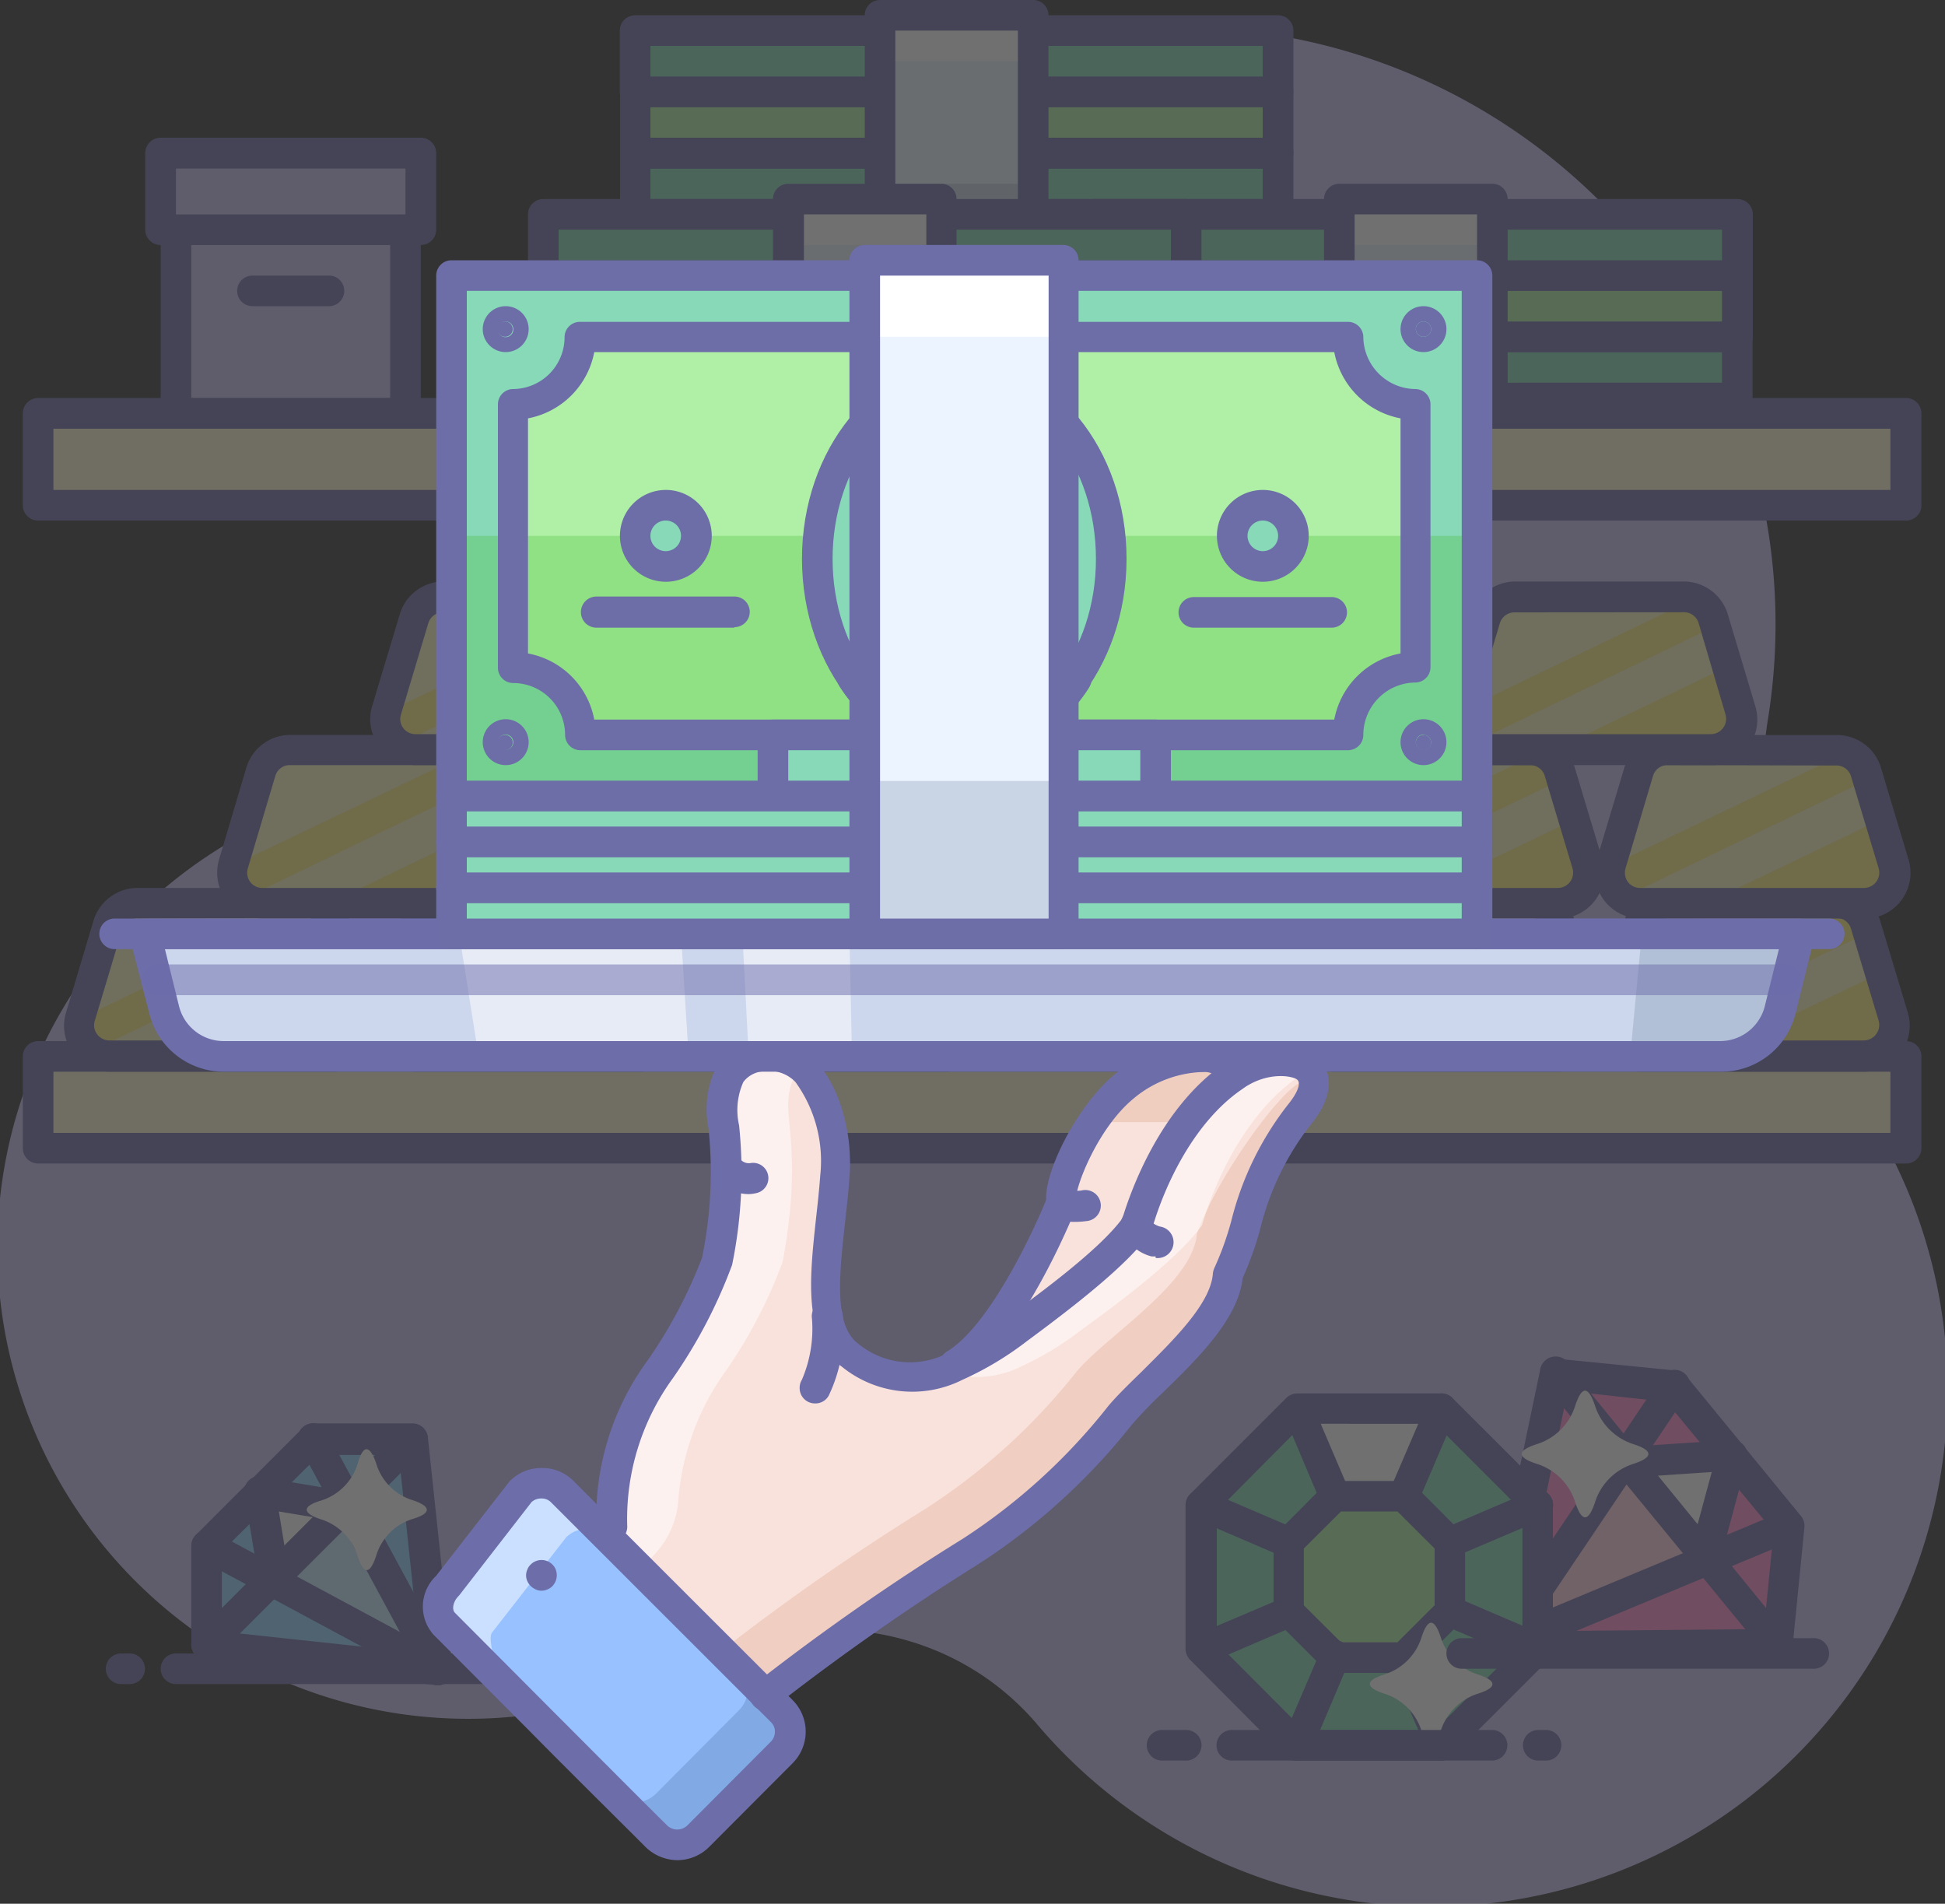 <svg xmlns="http://www.w3.org/2000/svg" viewBox="0 0 150 146.8"><rect x="0" y="0" width="150" height="146.8" fill="#333333" stroke="none"/><defs><style>.cls-1,.cls-26,.cls-9{opacity:0.3;}.cls-2{fill:#c7bff3;}.cls-3{fill:#6d6da8;}.cls-4{fill:#fff8cf;}.cls-5{fill:#87d9b8;}.cls-6{fill:#afefa6;}.cls-7{fill:#ecf4ff;}.cls-11,.cls-8{fill:#fff;}.cls-9{fill:#768ea6;}.cls-11,.cls-17,.cls-22,.cls-25,.cls-26,.cls-9{isolation:isolate;}.cls-10{fill:#fff07d;}.cls-11,.cls-21,.cls-25{opacity:0.5;}.cls-12{fill:#94d5ff;}.cls-13{fill:#c5e7ff;}.cls-14{fill:#ff88ca;}.cls-15{fill:#ffcfe1;}.cls-16{fill:#97c1ff;}.cls-17{fill:#2c4b75;}.cls-17,.cls-19,.cls-22{opacity:0.2;}.cls-18{fill:#f9e2dc;}.cls-20,.cls-22{fill:#cc7e54;}.cls-23,.cls-25{fill:#6d6daa;}.cls-24{fill:#ccd6ec;}.cls-26{fill:#48ba33;}</style></defs><title>icon_2</title><g id="Layer_2" data-name="Layer 2"><g id="Artwork"><g class="cls-1"><path class="cls-2" d="M136.34,55.49a46,46,0,1,0-90.9-14.71c0,.18,0,.36-.08.54A24.32,24.32,0,0,1,27.19,61.05a36.3,36.3,0,1,0,18.24,70.27,36.79,36.79,0,0,0,7.73-3c9-4.72,20.07-3.17,26.72,4.52A39.84,39.84,0,0,0,143,84.34,39.79,39.79,0,0,1,136.34,55.49Z"/><rect class="cls-2" x="13.55" y="17.71" width="17.71" height="14.17"/><path class="cls-3" d="M31.27,33.06H13.57a1.18,1.18,0,0,1-1.18-1.19V17.71a1.18,1.18,0,0,1,1.18-1.18h17.7a1.18,1.18,0,0,1,1.18,1.18V31.87A1.18,1.18,0,0,1,31.27,33.06ZM14.75,30.69H30.09V18.89H14.75Z"/><rect class="cls-2" x="12.37" y="11.81" width="20.07" height="5.9"/><path class="cls-3" d="M32.45,18.89H12.39a1.18,1.18,0,0,1-1.19-1.18v-5.9a1.19,1.19,0,0,1,1.19-1.19H32.45a1.19,1.19,0,0,1,1.19,1.19v5.9A1.18,1.18,0,0,1,32.45,18.89ZM13.57,16.53h17.7V13H13.57Z"/><rect class="cls-4" x="2.93" y="31.87" width="144.04" height="7.08"/><path class="cls-3" d="M147,40.14H2.94A1.18,1.18,0,0,1,1.76,39V31.87a1.18,1.18,0,0,1,1.18-1.18H147a1.18,1.18,0,0,1,1.18,1.18V39A1.18,1.18,0,0,1,147,40.14ZM4.12,37.78H145.79V33.06H4.12Z"/><rect class="cls-4" x="2.93" y="81.46" width="144.04" height="7.08"/><path class="cls-3" d="M147,89.72H2.94a1.18,1.18,0,0,1-1.18-1.18V81.46a1.18,1.18,0,0,1,1.18-1.18H147a1.18,1.18,0,0,1,1.18,1.18v7.08A1.18,1.18,0,0,1,147,89.72ZM4.12,87.36H145.79V82.64H4.12Z"/><path class="cls-3" d="M25.37,23.61h-5.9a1.18,1.18,0,0,1,0-2.36h5.9a1.18,1.18,0,0,1,0,2.36Z"/><rect class="cls-5" x="48.97" y="11.81" width="49.57" height="4.71"/><path class="cls-3" d="M98.57,17.71H49a1.18,1.18,0,0,1-1.18-1.18V11.81A1.18,1.18,0,0,1,49,10.62H98.57a1.18,1.18,0,0,1,1.18,1.19v4.72A1.18,1.18,0,0,1,98.57,17.71ZM50.16,15.35H97.38V13H50.16Z"/><rect class="cls-6" x="48.97" y="7.08" width="49.57" height="4.71"/><path class="cls-3" d="M98.57,13H49a1.18,1.18,0,0,1-1.18-1.18V7.08A1.18,1.18,0,0,1,49,5.9H98.57a1.18,1.18,0,0,1,1.18,1.18v4.73A1.18,1.18,0,0,1,98.57,13ZM50.16,10.62H97.38V8.26H50.16Z"/><rect class="cls-5" x="48.97" y="2.36" width="49.57" height="4.71"/><path class="cls-3" d="M98.57,8.26H49A1.18,1.18,0,0,1,47.8,7.08V2.36A1.18,1.18,0,0,1,49,1.18H98.57a1.18,1.18,0,0,1,1.18,1.18V7.08A1.18,1.18,0,0,1,98.57,8.26ZM50.16,5.9H97.38V3.54H50.16Z"/><rect class="cls-7" x="67.86" y="0.59" width="11.79" height="16.53"/><rect class="cls-8" x="67.86" y="1.18" width="11.79" height="3.54"/><rect class="cls-9" x="67.86" y="14.17" width="11.79" height="3.54"/><path class="cls-3" d="M79.68,18.89H67.87a1.18,1.18,0,0,1-1.18-1.18V1.18A1.18,1.18,0,0,1,67.87,0H79.68a1.18,1.18,0,0,1,1.18,1.18V17.71A1.18,1.18,0,0,1,79.68,18.89ZM69.05,16.53H78.5V2.36H69.05Z"/><rect class="cls-5" x="84.39" y="25.98" width="49.57" height="4.71"/><path class="cls-3" d="M134,31.87H84.4a1.18,1.18,0,0,1-1.18-1.18V26a1.18,1.18,0,0,1,1.18-1.18H134A1.18,1.18,0,0,1,135.16,26v4.72A1.18,1.18,0,0,1,134,31.87Zm-48.4-2.36H132.8V27.15H85.58Z"/><rect class="cls-6" x="84.39" y="21.25" width="49.57" height="4.71"/><path class="cls-3" d="M134,27.15H84.4A1.18,1.18,0,0,1,83.22,26V21.25a1.18,1.18,0,0,1,1.18-1.18H134a1.18,1.18,0,0,1,1.18,1.18V26A1.18,1.18,0,0,1,134,27.15Zm-48.4-2.36H132.8V22.43H85.58Z"/><rect class="cls-5" x="84.39" y="16.53" width="49.57" height="4.71"/><path class="cls-3" d="M134,22.43H84.4a1.18,1.18,0,0,1-1.18-1.18V16.53a1.18,1.18,0,0,1,1.18-1.18H134a1.18,1.18,0,0,1,1.18,1.18v4.72A1.18,1.18,0,0,1,134,22.43Zm-48.4-2.36H132.8V17.71H85.58Z"/><rect class="cls-7" x="103.28" y="14.77" width="11.81" height="16.53"/><rect class="cls-8" x="103.28" y="15.35" width="11.81" height="3.54"/><rect class="cls-9" x="103.28" y="28.35" width="11.81" height="3.54"/><path class="cls-3" d="M115.09,33.06h-11.8a1.18,1.18,0,0,1-1.18-1.19V15.35a1.18,1.18,0,0,1,1.18-1.18h11.8a1.18,1.18,0,0,1,1.18,1.18V31.87A1.18,1.18,0,0,1,115.09,33.06Zm-10.62-2.37h9.44V16.53h-9.44Z"/><rect class="cls-5" x="41.89" y="25.98" width="49.57" height="4.71"/><path class="cls-3" d="M91.48,31.87H41.9a1.18,1.18,0,0,1-1.18-1.18V26a1.18,1.18,0,0,1,1.18-1.18H91.48A1.18,1.18,0,0,1,92.66,26v4.72A1.18,1.18,0,0,1,91.48,31.87Zm-48.4-2.36H90.3V27.15H43.08Z"/><rect class="cls-6" x="41.89" y="21.25" width="49.57" height="4.71"/><path class="cls-3" d="M91.48,27.15H41.9A1.18,1.18,0,0,1,40.72,26V21.25a1.18,1.18,0,0,1,1.18-1.18H91.48a1.18,1.18,0,0,1,1.18,1.18V26A1.18,1.18,0,0,1,91.48,27.15Zm-48.4-2.36H90.3V22.43H43.08Z"/><rect class="cls-5" x="41.89" y="16.53" width="49.57" height="4.71"/><path class="cls-3" d="M91.48,22.43H41.9a1.18,1.18,0,0,1-1.18-1.18V16.53a1.18,1.18,0,0,1,1.18-1.18H91.48a1.18,1.18,0,0,1,1.18,1.18v4.72A1.18,1.18,0,0,1,91.48,22.43Zm-48.4-2.36H90.3V17.71H43.08Z"/><rect class="cls-7" x="60.78" y="14.77" width="11.81" height="16.53"/><rect class="cls-8" x="60.78" y="15.35" width="11.81" height="3.54"/><rect class="cls-9" x="60.78" y="28.35" width="11.81" height="3.54"/><path class="cls-3" d="M72.59,33.06H60.79a1.18,1.18,0,0,1-1.18-1.19V15.35a1.18,1.18,0,0,1,1.18-1.18h11.8a1.18,1.18,0,0,1,1.18,1.18V31.87A1.18,1.18,0,0,1,72.59,33.06ZM62,30.69h9.44V16.53H62Z"/><path class="cls-10" d="M6.21,78.42l2.13-7.08a2.36,2.36,0,0,1,2.26-1.69h13a2.38,2.38,0,0,1,2.27,1.69L28,78.42a2.37,2.37,0,0,1-2.24,3H8.48A2.37,2.37,0,0,1,6.11,79.1,2.6,2.6,0,0,1,6.21,78.42Z"/><path class="cls-11" d="M6.21,78.42v.11L24.4,69.79a2.9,2.9,0,0,0-.78-.14h-13a2.37,2.37,0,0,0-2.27,1.69Z"/><path class="cls-11" d="M26.3,72.75,26,71.9,7.16,81a2.25,2.25,0,0,0,1.32.46h5L27,75Z"/><path class="cls-3" d="M25.74,82.64H8.48a3.54,3.54,0,0,1-3.54-3.55,3.48,3.48,0,0,1,.15-1L7.21,71a3.55,3.55,0,0,1,3.39-2.53h13A3.55,3.55,0,0,1,27,71l2.12,7.08a3.54,3.54,0,0,1-2.37,4.41A3.41,3.41,0,0,1,25.74,82.64ZM10.6,70.83a1.19,1.19,0,0,0-1.18.84L7.3,78.75h0a1.14,1.14,0,0,0,.19,1,1.17,1.17,0,0,0,.94.48H25.74a1.2,1.2,0,0,0,1.13-1.53l-2.12-7.08a1.19,1.19,0,0,0-1.18-.84Z"/><path class="cls-10" d="M29.82,78.42,32,71.34a2.37,2.37,0,0,1,2.26-1.69h13a2.37,2.37,0,0,1,2.27,1.69l2.12,7.08a2.37,2.37,0,0,1-2.24,3H32.09a2.37,2.37,0,0,1-2.37-2.36A2.6,2.6,0,0,1,29.82,78.42Z"/><path class="cls-11" d="M29.82,78.42v.11L48,69.79a2.9,2.9,0,0,0-.77-.14h-13A2.37,2.37,0,0,0,32,71.34Z"/><path class="cls-11" d="M49.91,72.75l-.25-.85L30.77,81a2.27,2.27,0,0,0,1.38.46h5L50.64,75Z"/><path class="cls-3" d="M49.35,82.64H32.09a3.54,3.54,0,0,1-3.54-3.55,3.48,3.48,0,0,1,.15-1L30.83,71a3.53,3.53,0,0,1,3.38-2.53h13A3.55,3.55,0,0,1,50.6,71l2.12,7.08a3.53,3.53,0,0,1-2.37,4.41A3.41,3.41,0,0,1,49.35,82.64ZM34.21,70.83a1.19,1.19,0,0,0-1.18.84l-2.12,7.08h0a1.14,1.14,0,0,0,.19,1,1.17,1.17,0,0,0,.94.48H49.35a1.2,1.2,0,0,0,1.13-1.53l-2.12-7.08a1.19,1.19,0,0,0-1.18-.84Z"/><path class="cls-10" d="M53.43,78.42l2.13-7.08a2.37,2.37,0,0,1,2.26-1.69h13a2.37,2.37,0,0,1,2.27,1.69l2.12,7.08a2.37,2.37,0,0,1-2.24,3H55.7a2.36,2.36,0,0,1-2.36-2.36A2.23,2.23,0,0,1,53.43,78.42Z"/><path class="cls-11" d="M53.43,78.42v.11l18.2-8.74a3.05,3.05,0,0,0-.78-.14h-13a2.37,2.37,0,0,0-2.27,1.69Z"/><path class="cls-11" d="M73.53,72.75l-.26-.85L54.38,81a2.29,2.29,0,0,0,1.38.46h5L74.25,75Z"/><path class="cls-3" d="M73,82.64H55.7a3.54,3.54,0,0,1-3.54-3.55,3.48,3.48,0,0,1,.15-1L54.44,71a3.53,3.53,0,0,1,3.38-2.53h13A3.55,3.55,0,0,1,74.21,71l2.13,7.08A3.55,3.55,0,0,1,74,82.49,3.41,3.41,0,0,1,73,82.64ZM57.82,70.83a1.2,1.2,0,0,0-1.18.84l-2.12,7.08h0a1.2,1.2,0,0,0,.19,1,1.17,1.17,0,0,0,.94.48H73a1.2,1.2,0,0,0,1.13-1.53L72,71.66a1.18,1.18,0,0,0-1.18-.84Z"/><path class="cls-10" d="M41.63,66.62l2.12-7.08A2.36,2.36,0,0,1,46,57.85H59a2.35,2.35,0,0,1,2.26,1.69l2.13,7.08a2.35,2.35,0,0,1-1.59,2.93,2.16,2.16,0,0,1-.66.1H43.89a2.36,2.36,0,0,1-2.36-2.36A2.22,2.22,0,0,1,41.63,66.62Z"/><path class="cls-11" d="M41.63,66.62a.17.17,0,0,0,0,.1L59.82,58a2.29,2.29,0,0,0-.78-.14h-13a2.35,2.35,0,0,0-2.26,1.69Z"/><path class="cls-11" d="M61.72,60.94l-.26-.85-18.89,9.1a2.29,2.29,0,0,0,1.38.46h5l13.47-6.47Z"/><path class="cls-3" d="M61.15,70.83H43.89a3.53,3.53,0,0,1-3.53-3.54,3.38,3.38,0,0,1,.15-1l2.12-7.09A3.55,3.55,0,0,1,46,56.67H59a3.54,3.54,0,0,1,3.4,2.52l2.12,7.09a3.53,3.53,0,0,1-2.38,4.4A3.37,3.37,0,0,1,61.15,70.83ZM46,59a1.16,1.16,0,0,0-1.18.84L42.71,67h0a1.18,1.18,0,0,0,1.14,1.51h17.3a1.18,1.18,0,0,0,1.14-1.52l-2.13-7.09A1.17,1.17,0,0,0,59,59Z"/><path class="cls-10" d="M18,66.62l2.12-7.08a2.36,2.36,0,0,1,2.27-1.69h13a2.36,2.36,0,0,1,2.27,1.69l2.13,7.08a2.35,2.35,0,0,1-1.59,2.93,2.16,2.16,0,0,1-.66.1H20.28a2.36,2.36,0,0,1-2.36-2.36A2.22,2.22,0,0,1,18,66.62Z"/><path class="cls-11" d="M18,66.62a.17.17,0,0,0,0,.1L36.21,58a2.29,2.29,0,0,0-.78-.14h-13a2.35,2.35,0,0,0-2.26,1.69Z"/><path class="cls-11" d="M38.11,60.94l-.26-.85L19,69.19a2.29,2.29,0,0,0,1.38.46h5l13.47-6.47Z"/><path class="cls-3" d="M37.54,70.83H20.28a3.53,3.53,0,0,1-3.53-3.54,3.73,3.73,0,0,1,.14-1L19,59.19a3.54,3.54,0,0,1,3.39-2.52h13a3.53,3.53,0,0,1,3.4,2.52l2.13,7.09a3.53,3.53,0,0,1-2.38,4.4A3.37,3.37,0,0,1,37.54,70.83ZM22.41,59a1.16,1.16,0,0,0-1.18.84L19.1,67h0a1.21,1.21,0,0,0,.19,1,1.17,1.17,0,0,0,.95.47h17.3a1.19,1.19,0,0,0,1-.47,1.23,1.23,0,0,0,.19-1l-2.13-7.09A1.17,1.17,0,0,0,35.37,59Z"/><path class="cls-10" d="M29.82,54.81,32,47.73A2.37,2.37,0,0,1,34.21,46h13a2.37,2.37,0,0,1,2.27,1.69l2.12,7.08a2.37,2.37,0,0,1-2.24,3H32.09a2.37,2.37,0,0,1-2.37-2.36A2.6,2.6,0,0,1,29.82,54.81Z"/><path class="cls-11" d="M29.82,54.81v.11L48,46.18a2.55,2.55,0,0,0-.77-.14h-13A2.37,2.37,0,0,0,32,47.73Z"/><path class="cls-11" d="M49.91,49.13l-.25-.85L30.77,57.39a2.27,2.27,0,0,0,1.38.46h5l13.48-6.47Z"/><path class="cls-3" d="M49.35,59H32.09a3.55,3.55,0,0,1-3.54-3.55,3.48,3.48,0,0,1,.15-1l2.13-7.08a3.53,3.53,0,0,1,3.38-2.53h13a3.55,3.55,0,0,1,3.4,2.53l2.12,7.08a3.54,3.54,0,0,1-2.37,4.41A3.41,3.41,0,0,1,49.35,59ZM34.21,47.22a1.18,1.18,0,0,0-1.18.84l-2.12,7.08h0a1.14,1.14,0,0,0,.19,1,1.16,1.16,0,0,0,.94.47H49.35a1.18,1.18,0,0,0,1.13-1.52l-2.12-7.08a1.19,1.19,0,0,0-1.18-.84Z"/><path class="cls-10" d="M100.66,78.42l2.12-7.08a2.37,2.37,0,0,1,2.27-1.69h13a2.37,2.37,0,0,1,2.27,1.69l2.12,7.08a2.36,2.36,0,0,1-1.59,2.94,2.38,2.38,0,0,1-.65.1H102.92a2.36,2.36,0,0,1-2.36-2.36A2.24,2.24,0,0,1,100.66,78.42Z"/><path class="cls-11" d="M100.66,78.42a.2.2,0,0,0,0,.11l18.19-8.74a3,3,0,0,0-.78-.14h-13a2.36,2.36,0,0,0-2.26,1.69Z"/><path class="cls-11" d="M120.75,72.75l-.26-.85L101.6,81a2.29,2.29,0,0,0,1.38.46h5L121.47,75Z"/><path class="cls-3" d="M120.18,82.64H102.92a3.55,3.55,0,0,1-3.54-3.55,4.33,4.33,0,0,1,.15-1L101.66,71a3.54,3.54,0,0,1,3.39-2.53h13a3.55,3.55,0,0,1,3.4,2.53l2.13,7.08a3.55,3.55,0,0,1-2.38,4.41A3.37,3.37,0,0,1,120.18,82.64ZM105.05,70.83a1.19,1.19,0,0,0-1.18.84l-2.13,7.08h0a1.2,1.2,0,0,0,.19,1,1.17,1.17,0,0,0,.94.48h17.26a1.2,1.2,0,0,0,1.14-1.53l-2.13-7.08a1.17,1.17,0,0,0-1.18-.84Z"/><path class="cls-10" d="M124.27,78.42l2.12-7.08a2.37,2.37,0,0,1,2.27-1.69h13a2.37,2.37,0,0,1,2.27,1.69L146,78.42a2.37,2.37,0,0,1-1.59,2.94,2.51,2.51,0,0,1-.66.1H126.53a2.36,2.36,0,0,1-2.36-2.36A2.24,2.24,0,0,1,124.27,78.42Z"/><path class="cls-11" d="M124.27,78.42a.2.2,0,0,0,0,.11l18.19-8.74a3,3,0,0,0-.78-.14h-13a2.36,2.36,0,0,0-2.26,1.69Z"/><path class="cls-11" d="M144.36,72.75l-.26-.85L125.21,81a2.29,2.29,0,0,0,1.38.46h5L145.08,75Z"/><path class="cls-3" d="M143.79,82.64H126.53A3.53,3.53,0,0,1,123,79.09a3.85,3.85,0,0,1,.14-1L125.27,71a3.54,3.54,0,0,1,3.39-2.53h13A3.55,3.55,0,0,1,145,71l2.13,7.08a3.54,3.54,0,0,1-2.38,4.41A3.37,3.37,0,0,1,143.79,82.64ZM128.66,70.83a1.19,1.19,0,0,0-1.18.84l-2.13,7.08h0a1.2,1.2,0,0,0,.19,1,1.17,1.17,0,0,0,.95.48h17.26a1.2,1.2,0,0,0,1.13-1.53l-2.13-7.08a1.17,1.17,0,0,0-1.18-.84Z"/><path class="cls-10" d="M124.27,66.62l2.12-7.08a2.36,2.36,0,0,1,2.27-1.69h13a2.36,2.36,0,0,1,2.27,1.69L146,66.62a2.35,2.35,0,0,1-1.59,2.93,2.16,2.16,0,0,1-.66.1H126.53a2.36,2.36,0,0,1-2.36-2.36A2.22,2.22,0,0,1,124.27,66.62Z"/><path class="cls-11" d="M124.27,66.62a.17.17,0,0,0,0,.1L142.46,58a2.33,2.33,0,0,0-.78-.14h-13a2.35,2.35,0,0,0-2.26,1.69Z"/><path class="cls-11" d="M144.36,60.94l-.26-.85-18.89,9.1a2.29,2.29,0,0,0,1.38.46h5l13.47-6.47Z"/><path class="cls-3" d="M143.79,70.83H126.53A3.53,3.53,0,0,1,123,67.29a3.73,3.73,0,0,1,.14-1l2.13-7.09a3.54,3.54,0,0,1,3.39-2.52h13a3.53,3.53,0,0,1,3.4,2.52l2.13,7.09a3.53,3.53,0,0,1-2.38,4.4A3.37,3.37,0,0,1,143.79,70.83ZM128.66,59a1.16,1.16,0,0,0-1.18.84L125.35,67h0a1.21,1.21,0,0,0,.19,1,1.17,1.17,0,0,0,.95.47h17.26a1.18,1.18,0,0,0,1.13-1.52l-2.13-7.09a1.17,1.17,0,0,0-1.18-.83Z"/><path class="cls-10" d="M100.66,66.62l2.12-7.08a2.36,2.36,0,0,1,2.27-1.69h13a2.36,2.36,0,0,1,2.27,1.69l2.12,7.08a2.35,2.35,0,0,1-1.59,2.93,2.05,2.05,0,0,1-.65.1H102.92a2.36,2.36,0,0,1-2.36-2.36A2.22,2.22,0,0,1,100.66,66.62Z"/><path class="cls-11" d="M100.66,66.62a.17.17,0,0,0,0,.1L118.85,58a2.33,2.33,0,0,0-.78-.14h-13a2.35,2.35,0,0,0-2.26,1.69Z"/><path class="cls-11" d="M120.75,60.94l-.26-.85-18.89,9.1a2.29,2.29,0,0,0,1.38.46h5l13.47-6.47Z"/><path class="cls-3" d="M120.18,70.83H102.92a3.55,3.55,0,0,1-3.54-3.54,4.18,4.18,0,0,1,.15-1l2.13-7.09a3.54,3.54,0,0,1,3.39-2.52h13a3.53,3.53,0,0,1,3.4,2.52l2.13,7.09a3.54,3.54,0,0,1-2.38,4.4A3.37,3.37,0,0,1,120.18,70.83ZM105.05,59a1.16,1.16,0,0,0-1.18.84L101.74,67h0a1.21,1.21,0,0,0,.19,1,1.16,1.16,0,0,0,.94.47h17.26a1.18,1.18,0,0,0,1.14-1.52l-2.13-7.09A1.17,1.17,0,0,0,118,59Z"/><path class="cls-10" d="M112.46,54.81l2.13-7.08A2.36,2.36,0,0,1,116.85,46h13a2.36,2.36,0,0,1,2.26,1.69l2.13,7.08a2.37,2.37,0,0,1-2.24,3H114.73a2.37,2.37,0,0,1-2.37-2.36A2.6,2.6,0,0,1,112.46,54.81Z"/><path class="cls-11" d="M112.46,54.81a.21.21,0,0,0,0,.11l18.19-8.74a2.56,2.56,0,0,0-.78-.14h-13a2.37,2.37,0,0,0-2.27,1.69Z"/><path class="cls-11" d="M132.55,49.13l-.26-.85-18.88,9.11a2.27,2.27,0,0,0,1.38.46h5l13.47-6.47Z"/><path class="cls-3" d="M132,59H114.73a3.55,3.55,0,0,1-3.54-3.55,3.48,3.48,0,0,1,.15-1l2.12-7.08a3.55,3.55,0,0,1,3.39-2.53h13a3.55,3.55,0,0,1,3.4,2.53l2.12,7.08A3.54,3.54,0,0,1,133,58.88,3.41,3.41,0,0,1,132,59ZM116.85,47.22a1.18,1.18,0,0,0-1.18.84l-2.12,7.08h0a1.14,1.14,0,0,0,.19,1,1.16,1.16,0,0,0,.94.47h17.26a1.18,1.18,0,0,0,1.13-1.52L131,48.05a1.18,1.18,0,0,0-1.18-.84Z"/><polygon class="cls-12" points="20.91 121.87 33.72 128.76 15.93 126.85 20.91 121.87"/><polygon class="cls-12" points="15.93 119.19 20.91 121.87 15.93 126.85 15.93 119.19"/><polygon class="cls-12" points="20.04 115.08 21.13 121.64 20.91 121.87 15.93 119.19 20.04 115.08"/><polygon class="cls-8" points="20.04 115.08 26.6 116.18 21.13 121.64 20.04 115.08"/><polygon class="cls-12" points="24.14 110.97 26.82 115.95 26.6 116.18 20.04 115.08 24.14 110.97"/><polygon class="cls-13" points="26.6 116.18 26.82 115.95 33.72 128.76 20.91 121.87 21.13 121.64 26.6 116.18"/><polygon class="cls-12" points="31.8 110.97 33.72 128.76 26.82 115.95 31.8 110.97"/><polygon class="cls-12" points="31.8 110.97 26.82 115.95 24.14 110.97 31.8 110.97"/><path class="cls-3" d="M15.93,128a1.18,1.18,0,0,1-1.18-1.18v-7.61a1.19,1.19,0,0,1,.35-.84l8.26-8.27a1.22,1.22,0,0,1,.83-.34h7.66A1.18,1.18,0,0,1,33,111a1.16,1.16,0,0,1-.35.84L16.77,127.69A1.21,1.21,0,0,1,15.93,128Zm1.18-8.36V124l11.8-11.81H24.63Z"/><path class="cls-3" d="M33.72,129.94a1.19,1.19,0,0,1-.56-.14l-17.79-9.57a1.21,1.21,0,0,1-.45-1.63,1.19,1.19,0,0,1,1.63-.45l17.78,9.57a1.18,1.18,0,0,1-.55,2.22Z"/><path class="cls-3" d="M21.13,122.78a1.18,1.18,0,0,1-1.18-1l-1.1-6.58a1.2,1.2,0,0,1,2.37-.38l1.08,6.57a1.18,1.18,0,0,1-1,1.36Z"/><path class="cls-3" d="M26.55,117.36h-.19l-6.56-1.09a1.2,1.2,0,0,1,.38-2.36l6.57,1.1a1.18,1.18,0,0,1-.2,2.36Z"/><path class="cls-3" d="M33.72,129.94a1.17,1.17,0,0,1-1-.62L23.1,111.54a1.2,1.2,0,0,1,.45-1.63,1.18,1.18,0,0,1,1.63.45l9.64,17.85a1.18,1.18,0,0,1-.49,1.59,1.07,1.07,0,0,1-.55.14Z"/><path class="cls-3" d="M33.72,129.94h-.08L15.81,128a1.18,1.18,0,0,1-1.05-1.3h0a1.18,1.18,0,0,1,1.3-1l16.32,1.75L30.64,111.1a1.19,1.19,0,0,1,2.36-.25l1.9,17.83a1.21,1.21,0,0,1-.34,1A1.18,1.18,0,0,1,33.72,129.94Z"/><path class="cls-8" d="M29,112.81a4.23,4.23,0,0,0,2.85,2.88c1.42.48,1.42,1,0,1.43A4.24,4.24,0,0,0,29,120c-.48,1.43-.95,1.43-1.42,0a4.3,4.3,0,0,0-2.85-2.85c-1.43-.47-1.43-1,0-1.43a4.29,4.29,0,0,0,2.85-2.84C28,111.39,28.5,111.39,29,112.81Z"/><polygon class="cls-14" points="125.35 112.47 115.58 126.99 119.97 105.92 125.35 112.47"/><polygon class="cls-14" points="129.15 106.82 125.35 112.47 119.97 105.92 129.15 106.82"/><polygon class="cls-14" points="133.58 112.22 125.59 112.75 125.35 112.47 129.15 106.82 133.58 112.22"/><polygon class="cls-8" points="133.58 112.22 131.49 119.96 125.59 112.75 133.58 112.22"/><polygon class="cls-14" points="138.01 117.62 131.73 120.25 131.49 119.96 133.58 112.22 138.01 117.62"/><polygon class="cls-15" points="131.49 119.96 131.73 120.25 115.58 126.99 125.35 112.47 125.59 112.75 131.49 119.96"/><polygon class="cls-14" points="137.1 126.8 115.58 126.99 131.73 120.25 137.1 126.8"/><polygon class="cls-14" points="137.1 126.8 131.73 120.25 138.01 117.62 137.1 126.8"/><path class="cls-3" d="M137.1,128a1.17,1.17,0,0,1-.91-.42l-17.13-20.89a1.18,1.18,0,0,1,1-1.92l9.17.91a1.19,1.19,0,0,1,.81.42l8.85,10.8a1.18,1.18,0,0,1,.27.87l-.91,9.17a1.15,1.15,0,0,1-.84,1A.87.87,0,0,1,137.1,128Zm-14.4-20.54L136.2,124l.58-5.9-8.26-10Z"/><path class="cls-3" d="M115.58,128.17a1.18,1.18,0,0,1-1-1.84h0l13.57-20.16a1.18,1.18,0,0,1,2,1.3h0l-13.57,20.16A1.18,1.18,0,0,1,115.58,128.17Z"/><path class="cls-3" d="M125.59,113.94a1.19,1.19,0,0,1-.09-2.37h0l8-.53a1.18,1.18,0,1,1,.15,2.36l-8,.54Z"/><path class="cls-3" d="M131.49,121.14a1.6,1.6,0,0,1-.31,0,1.2,1.2,0,0,1-.84-1.45h0l2.09-7.73a1.17,1.17,0,0,1,1.41-.88,1.19,1.19,0,0,1,.89,1.42l0,.08-2.07,7.73A1.2,1.2,0,0,1,131.49,121.14Z"/><path class="cls-3" d="M115.58,128.17a1.18,1.18,0,0,1-1.21-1.15,1.19,1.19,0,0,1,.75-1.13l22.43-9.36a1.19,1.19,0,0,1,.92,2.19L116,128.08A1.22,1.22,0,0,1,115.58,128.17Z"/><path class="cls-3" d="M115.58,128.17a1.18,1.18,0,0,1-1.21-1.15,1.33,1.33,0,0,1,0-.28l4.4-21.07a1.21,1.21,0,1,1,2.36.49l-4.1,19.64,20.07-.19h0a1.18,1.18,0,0,1,0,2.36l-21.52.2Z"/><path class="cls-8" d="M123,108.37a4.58,4.58,0,0,0,3,3c1.5.49,1.5,1,0,1.5a4.54,4.54,0,0,0-3,3c-.51,1.51-1,1.51-1.51,0a4.51,4.51,0,0,0-3-3c-1.51-.5-1.51-1,0-1.5a4.52,4.52,0,0,0,3-3C122,106.86,122.48,106.86,123,108.37Z"/><path class="cls-3" d="M111.82,120.12a1.15,1.15,0,0,1-.82-.34l-3.54-3.54a1.18,1.18,0,0,1-.25-1.3l2.89-6.75a1.16,1.16,0,0,1,.86-.7,1.17,1.17,0,0,1,1.05.33l7.43,7.41a1.23,1.23,0,0,1,.32,1.07,1.22,1.22,0,0,1-.7.86l-6.74,2.89A1.21,1.21,0,0,1,111.82,120.12Zm-2.16-5,2.43,2.44,4.42-1.85-5-5Z"/><polygon class="cls-5" points="118.58 116.05 118.58 127.17 111.82 124.28 111.82 118.94 118.58 116.05"/><polygon class="cls-5" points="118.58 127.17 111.16 134.58 108.27 127.83 111.82 124.28 118.58 127.17"/><polygon class="cls-5" points="108.27 127.83 111.16 134.58 100.04 134.58 102.93 127.83 108.27 127.83"/><polygon class="cls-5" points="102.98 127.82 100.09 134.56 92.67 127.14 99.42 124.25 102.98 127.82"/><polygon class="cls-5" points="99.37 118.92 99.37 124.25 92.63 127.14 92.63 116.03 99.37 118.92"/><polygon class="cls-5" points="100.04 108.63 102.93 115.38 99.37 118.94 92.63 116.05 100.04 108.63"/><polygon class="cls-5" points="118.64 116.05 111.88 118.94 108.33 115.38 111.22 108.63 118.64 116.05"/><polygon class="cls-8" points="111.16 108.63 108.27 115.38 102.93 115.38 100.04 108.63 111.16 108.63"/><polygon class="cls-6" points="111.82 118.94 111.82 124.28 108.27 127.83 102.93 127.83 99.37 124.28 99.37 118.94 102.93 115.38 108.27 115.38 111.82 118.94"/><path class="cls-3" d="M111.16,135.76H100a1.17,1.17,0,0,1-.84-.34L91.79,128a1.22,1.22,0,0,1-.36-.84V116.05a1.2,1.2,0,0,1,.36-.84l7.41-7.41a1.22,1.22,0,0,1,.84-.35h11.12a1.19,1.19,0,0,1,.84.35l7.41,7.41a1.15,1.15,0,0,1,.35.84v11.12a1.27,1.27,0,0,1-.35.84L112,135.42A1.21,1.21,0,0,1,111.16,135.76Zm-10.62-2.36h10.14l6.73-6.73V116.53l-6.74-6.74H100.53l-6.69,6.74v10.14Z"/><path class="cls-3" d="M108.27,129h-5.34a1.2,1.2,0,0,1-.82-.33l-3.54-3.54a1.16,1.16,0,0,1-.35-.84V119a1.18,1.18,0,0,1,.35-.9l3.54-3.55a1.19,1.19,0,0,1,.84-.35h5.33a1.18,1.18,0,0,1,.83.35l3.54,3.55a1.17,1.17,0,0,1,.34.83v5.34a1.21,1.21,0,0,1-.34.84l-3.54,3.54A1.18,1.18,0,0,1,108.27,129Zm-4.85-2.36h4.35l2.87-2.86v-4.37l-2.87-2.86h-4.35l-2.87,2.86v4.37Z"/><path class="cls-3" d="M102.93,116.56a1.18,1.18,0,0,1-1.08-.71L99,109.09a1.18,1.18,0,0,1,2.16-.93h0l2.88,6.75a1.19,1.19,0,0,1-.62,1.55A1,1,0,0,1,102.93,116.56Z"/><path class="cls-3" d="M108.27,116.56a1.1,1.1,0,0,1-.47-.1,1.19,1.19,0,0,1-.62-1.55l2.9-6.75a1.18,1.18,0,1,1,2.17.93l-2.89,6.76A1.2,1.2,0,0,1,108.27,116.56Z"/><path class="cls-3" d="M99.37,120.12a1.18,1.18,0,0,1-.46-.09l-6.75-2.9a1.17,1.17,0,0,1-.62-1.55h0a1.19,1.19,0,0,1,1.55-.62l6.74,2.89a1.18,1.18,0,0,1,.62,1.55A1.16,1.16,0,0,1,99.37,120.12Z"/><path class="cls-3" d="M92.66,128.35a1.18,1.18,0,0,1-1.18-1.18,1.21,1.21,0,0,1,.72-1.09L99,123.19a1.18,1.18,0,0,1,.92,2.17l-6.75,2.9A1.27,1.27,0,0,1,92.66,128.35Z"/><path class="cls-3" d="M111.82,120.12a1.16,1.16,0,0,1-1.08-.72,1.18,1.18,0,0,1,.62-1.55l6.76-2.89a1.18,1.18,0,0,1,.93,2.17h0L112.3,120A1.28,1.28,0,0,1,111.82,120.12Z"/><path class="cls-3" d="M118.63,128.35a1.25,1.25,0,0,1-.46-.09l-6.75-2.9a1.18,1.18,0,0,1,.93-2.17h0l6.75,2.89a1.18,1.18,0,0,1-.47,2.27Z"/><path class="cls-3" d="M111.16,135.76a1.16,1.16,0,0,1-1.08-.72l-2.9-6.74a1.19,1.19,0,0,1,2.18-.93l2.89,6.75a1.18,1.18,0,0,1-1.09,1.64Z"/><path class="cls-3" d="M100,135.76a1.27,1.27,0,0,1-.47-.09,1.17,1.17,0,0,1-.61-1.55l2.89-6.75a1.18,1.18,0,1,1,2.23.75.75.75,0,0,1-.07.18L101.13,135A1.19,1.19,0,0,1,100,135.76Z"/><path class="cls-8" d="M111.1,126.22a4.39,4.39,0,0,0,2.91,2.91c1.45.48,1.45,1,0,1.46a4.41,4.41,0,0,0-2.91,2.91c-.48,1.45-1,1.45-1.46,0a4.39,4.39,0,0,0-2.91-2.91c-1.45-.48-1.45-1,0-1.46a4.37,4.37,0,0,0,2.91-2.91C110.12,124.77,110.62,124.77,111.1,126.22Z"/><path class="cls-3" d="M115.09,135.76H95a1.18,1.18,0,0,1,0-2.36h20.07a1.18,1.18,0,0,1,0,2.36Z"/><path class="cls-3" d="M119.23,135.76h-.6a1.18,1.18,0,0,1,0-2.36h.6a1.18,1.18,0,0,1,0,2.36Z"/><path class="cls-3" d="M91.48,135.76H89.62a1.18,1.18,0,1,1,0-2.36h1.86a1.18,1.18,0,0,1,0,2.36Z"/><path class="cls-3" d="M40.72,129.86H13.57a1.18,1.18,0,1,1,0-2.36H40.72a1.18,1.18,0,0,1,0,2.36Z"/><path class="cls-3" d="M10,129.86H9.34a1.18,1.18,0,1,1,0-2.36H10a1.18,1.18,0,0,1,0,2.36Z"/><path class="cls-3" d="M139.88,128.68H112.73a1.18,1.18,0,0,1,0-2.36h27.15a1.18,1.18,0,1,1,0,2.36Z"/></g><path class="cls-16" d="M43.36,115a2.28,2.28,0,0,0-3.21,0l-5.65,7.28a2.12,2.12,0,0,0-.24,2.93c7.5,7.5,12.54,12.61,16.36,16.37a2.3,2.3,0,0,0,3.21,0l6.44-6.46a2.25,2.25,0,0,0,0-3.17l0,0Z"/><path class="cls-17" d="M60.27,132,57,128.68a2.26,2.26,0,0,1,0,3.19l0,0-6.43,6.46a2.3,2.3,0,0,1-3.21,0c-.88-.86,1.5,1.53,3.23,3.23a2.28,2.28,0,0,0,3.21,0l6.44-6.45a2.25,2.25,0,0,0,0-3.18Z"/><path class="cls-11" d="M38,125.82l5.66-7.27a2.28,2.28,0,0,1,3.21,0L43.34,115a2.28,2.28,0,0,0-3.21,0l-5.66,7.27a2.14,2.14,0,0,0-.23,2.94C40.09,131,37.18,126.61,38,125.82Z"/><path class="cls-18" d="M87.66,94.44c-1.71,2.37-5.91,5.6-9.21,8a24.23,24.23,0,0,1-4.72,2.88v-.14C78,102.63,82,92.66,82,92.66c-.35-1.18,1.72-6.35,4.72-8.89s8.11-3.29,8.11-.9l.17.24C91.31,85.72,88.8,90.51,87.66,94.44Z"/><path class="cls-18" d="M95.37,82.84c3.64-2.36,7.94-.74,4.88,3.06-4,4.92-3.83,8.92-5.56,12.37-.27,3.86-6,8.12-8.34,10.91a48,48,0,0,1-11.5,10.47A176.46,176.46,0,0,0,59,130.7l-12.4-12.37.56-.57a19.42,19.42,0,0,1,3.76-12.18,37,37,0,0,0,4.31-8.27c1.8-9.81-.52-11.5.93-14.34.78-1.51,4-2.36,5.91-.25a11.51,11.51,0,0,1,2.24,8.1c-.43,5.64-1.88,11.45,1.18,13.73a7.41,7.41,0,0,0,8.12.81,23.47,23.47,0,0,0,4.72-2.88c3.27-2.36,7.5-5.6,9.21-8,1.18-4,3.65-8.76,7.27-11.33Z"/><g class="cls-19"><path class="cls-20" d="M92.31,95.12C92,99,85.32,103,83,105.8a48,48,0,0,1-11.5,10.47,180.66,180.66,0,0,0-15.83,11L59,130.7a176.46,176.46,0,0,1,15.83-11,48,48,0,0,0,11.5-10.47c2.36-2.79,8.07-7.09,8.34-10.91a112.34,112.34,0,0,0,5.56-12.37C103,78.65,94.56,88.92,92.31,95.12Z"/></g><g class="cls-21"><path class="cls-8" d="M78.77,105.36a23.76,23.76,0,0,0,4.72-2.88c3.28-2.36,7.5-5.6,9.21-8,1.18-4,3.65-8.76,7.27-11.33l.45-.31.49-.27c-.89-1.1-3.35-1.18-5.57.27l-.43.31c-3.63,2.57-6.13,7.36-7.28,11.33-1.71,2.36-5.9,5.6-9.2,8a23.83,23.83,0,0,1-4.73,2.88,10,10,0,0,1-.94.36A7.54,7.54,0,0,0,78.77,105.36Z"/><path class="cls-8" d="M49.24,121.29l1.47-1.7a6.63,6.63,0,0,0,1.59-3.81,19.73,19.73,0,0,1,3.77-10.2,38,38,0,0,0,4.29-8.27c1.8-9.81-.52-11.5.94-14.34a1.74,1.74,0,0,1,.47-.58c-1.93-1.59-4.81-.84-5.54.58-1.45,2.84.86,4.53-.93,14.34A37.82,37.82,0,0,1,51,105.58a19.5,19.5,0,0,0-3.78,12.18l-.55.57Z"/></g><path class="cls-22" d="M86.65,83.82a13,13,0,0,0-2.36,2.71h7.27a15.84,15.84,0,0,1,3.37-3.37l-.17-.24C94.76,80.51,89.71,81.27,86.65,83.82Z"/><path class="cls-23" d="M59,131.91a1.15,1.15,0,0,1-.84-.35,1.17,1.17,0,0,1,0-1.66l.19-.16a178.08,178.08,0,0,1,15.91-11.09,46.36,46.36,0,0,0,11.22-10.24c.67-.79,1.58-1.68,2.55-2.62,2.36-2.36,5.35-5.23,5.51-7.6a1.37,1.37,0,0,1,.13-.45,23,23,0,0,0,1.29-3.6,23.88,23.88,0,0,1,4.4-9c.68-.84,1-1.6.69-1.88s-2.14-.65-4,.55l-.36.25c-3.54,2.47-5.82,7.15-6.85,10.72a1.29,1.29,0,0,1-.18.35c-1.7,2.37-5.55,5.4-9.44,8.27a24.63,24.63,0,0,1-5,3,8.61,8.61,0,0,1-9.28-1c-3-2.24-2.52-6.74-2-11.51.12-1.07.24-2.17.32-3.27a10.37,10.37,0,0,0-1.92-7.19,2.82,2.82,0,0,0-2.45-.82,2.11,2.11,0,0,0-1.56.82A5.29,5.29,0,0,0,57,86.78a35.34,35.34,0,0,1-.54,10.76,38.85,38.85,0,0,1-4.55,8.71,18.46,18.46,0,0,0-3.54,11.37,1.19,1.19,0,0,1-1.07,1.29A1.2,1.2,0,0,1,46,117.83a20.46,20.46,0,0,1,4-13A37.43,37.43,0,0,0,54.14,97a32.71,32.71,0,0,0,.5-10,7.38,7.38,0,0,1,.52-4.54,4.29,4.29,0,0,1,3.34-2.09A5.06,5.06,0,0,1,63,81.91c1.79,2,2.81,5.58,2.5,9-.08,1.18-.21,2.26-.33,3.36-.45,4.07-.87,7.92,1,9.33a6.27,6.27,0,0,0,7,.69,22.21,22.21,0,0,0,4.56-2.75c2.48-1.83,7.08-5.19,8.83-7.59.65-2.14,2.86-8.36,7.67-11.81l.48-.33c2.61-1.66,5.63-1.72,7.08-.15.41.47,1.59,2.19-.6,4.93a21.25,21.25,0,0,0-4,8.17,25.38,25.38,0,0,1-1.35,3.78c-.36,3.19-3.46,6.21-6.21,8.89a33.81,33.81,0,0,0-2.36,2.45,48.77,48.77,0,0,1-11.8,10.72,183.24,183.24,0,0,0-15.72,11l-.1.08A1.17,1.17,0,0,1,59,131.91Z"/><path class="cls-23" d="M73.66,106.4a1.18,1.18,0,0,1-.62-2.19c3.13-1.87,6.47-8.81,7.64-11.68-.11-2.25,2.36-7.2,5.22-9.63,2.63-2.17,6.56-3.21,8.58-2.26a2.43,2.43,0,0,1,1.46,2.27,1.18,1.18,0,0,1-2.36,0c0-.09-.19-.21-.59-.25a8.71,8.71,0,0,0-5.58,2.06C84.65,87,82.93,91.54,83,92.4a1,1,0,0,1,0,.72c-.17.43-4.16,10.38-8.74,13.12A1.16,1.16,0,0,1,73.66,106.4Z"/><path class="cls-23" d="M52.24,143.44a3.56,3.56,0,0,1-2.44-1c-2.36-2.37-5.34-5.29-9-9l-7.36-7.38a3.26,3.26,0,0,1,.19-4.54l5.61-7.22.09-.1a3.39,3.39,0,0,1,2.45-1h0a3.37,3.37,0,0,1,2.45,1l3.28,3.29h0l13.62,13.61a3.44,3.44,0,0,1,0,4.86l0,0-6.43,6.45A3.48,3.48,0,0,1,52.24,143.44ZM41,115.82,35.43,123l-.09.1c-.36.36-.54,1-.24,1.28l7.35,7.38c3.69,3.69,6.59,6.62,9,9a1.12,1.12,0,0,0,1.56,0l6.43-6.45a1.08,1.08,0,0,0,.32-.78,1,1,0,0,0-.32-.75L42.52,115.87a1,1,0,0,0-.76-.32h0A1.11,1.11,0,0,0,41,115.82Z"/><path class="cls-23" d="M41.76,122.66a1,1,0,0,1-.45-.1,1.27,1.27,0,0,1-.64-.63,1.09,1.09,0,0,1,0-.9,1,1,0,0,1,.26-.39,1.18,1.18,0,0,1,1.67,0,1.16,1.16,0,0,1,.26.39,1.38,1.38,0,0,1,.08.45,1.22,1.22,0,0,1-.34.83,1,1,0,0,1-.38.25A1.06,1.06,0,0,1,41.76,122.66Z"/><path class="cls-23" d="M89.12,96.88a1.82,1.82,0,0,1-.33,0,3.32,3.32,0,0,1-2.28-2.06A1.18,1.18,0,1,1,88.74,94a1.6,1.6,0,0,1,.05.21,1.73,1.73,0,0,0,.66.37A1.19,1.19,0,1,1,89.12,97Z"/><path class="cls-23" d="M62.85,108.22A1.18,1.18,0,0,1,61.67,107a1.16,1.16,0,0,1,.17-.6,9.94,9.94,0,0,0,.78-4.72,1.19,1.19,0,1,1,2.36-.37,11.62,11.62,0,0,1-1.08,6.33A1.17,1.17,0,0,1,62.85,108.22Z"/><path class="cls-23" d="M82.79,94.22a3.65,3.65,0,0,1-.93-.12,1.18,1.18,0,0,1,.53-2.3l.12,0a3.32,3.32,0,0,0,.89,0,1.2,1.2,0,1,1,.38,2.36A6.52,6.52,0,0,1,82.79,94.22Z"/><path class="cls-23" d="M57.74,92.08a3.21,3.21,0,0,1-2.21-.89,1.18,1.18,0,0,1,.06-1.67h0a1.18,1.18,0,0,1,1.64,0,.86.86,0,0,0,.69.16A1.18,1.18,0,0,1,58.34,92,2.89,2.89,0,0,1,57.74,92.08Z"/><path class="cls-24" d="M132.66,81.46H17.25a4.73,4.73,0,0,1-4.58-3.54L11.2,72H138.7l-1.46,5.91A4.73,4.73,0,0,1,132.66,81.46Z"/><path class="cls-9" d="M126.62,72l-.9,9.45h7a4.72,4.72,0,0,0,4.59-3.54L138.7,72Z"/><polygon class="cls-11" points="35.41 72.01 36.91 81.46 53.11 81.46 52.52 72.01 35.41 72.01"/><polygon class="cls-11" points="57.25 72.01 57.74 81.46 65.71 81.46 65.51 72.01 57.25 72.01"/><path class="cls-23" d="M132.66,82.64H17.25a5.91,5.91,0,0,1-5.73-4.48L10,72.3a1.22,1.22,0,0,1,.22-1,1.17,1.17,0,0,1,1-.46H138.7A1.18,1.18,0,0,1,139.92,72a1.17,1.17,0,0,1,0,.32l-1.46,5.9A5.9,5.9,0,0,1,132.66,82.64ZM12.72,73.19l1.09,4.41a3.55,3.55,0,0,0,3.44,2.68H132.66a3.56,3.56,0,0,0,3.44-2.68l1.09-4.41Z"/><path class="cls-23" d="M141.07,73.19H8.84a1.18,1.18,0,0,1,0-2.36H141.07a1.18,1.18,0,0,1,0,2.36Z"/><path class="cls-25" d="M137.8,76.74H12.09a1.19,1.19,0,0,1,0-2.37H137.8a1.19,1.19,0,0,1,0,2.37Z"/><rect class="cls-5" x="34.82" y="21.25" width="79.1" height="40.14"/><rect class="cls-26" x="34.82" y="41.32" width="79.1" height="20.07"/><path class="cls-6" d="M109.19,51.45A5.23,5.23,0,0,0,104,56.67H44.76a5.22,5.22,0,0,0-5.22-5.22V31.19A5.22,5.22,0,0,0,44.76,26H104a5.23,5.23,0,0,0,5.23,5.22Z"/><path class="cls-3" d="M113.91,62.57H34.82a1.18,1.18,0,0,1-1.18-1.18V21.25a1.18,1.18,0,0,1,1.18-1.18h79.09a1.18,1.18,0,0,1,1.18,1.18V61.39A1.18,1.18,0,0,1,113.91,62.57ZM36,60.21h76.73V22.43H36Z"/><path class="cls-26" d="M39,41.32V51.94a5.31,5.31,0,0,1,5.31,5.29v0h60.21a5.3,5.3,0,0,1,5.29-5.32h0V41.32Z"/><path class="cls-3" d="M104,57.85H44.76a1.18,1.18,0,0,1-1.18-1.18,4,4,0,0,0-4-4,1.18,1.18,0,0,1-1.18-1.18V31.19A1.18,1.18,0,0,1,39.54,30a4,4,0,0,0,4-4,1.18,1.18,0,0,1,1.18-1.18H104A1.18,1.18,0,0,1,105.14,26a4.06,4.06,0,0,0,4,4,1.18,1.18,0,0,1,1.18,1.18V51.45a1.18,1.18,0,0,1-1.18,1.18,4.05,4.05,0,0,0-4,4A1.18,1.18,0,0,1,104,57.85ZM45.83,55.49H102.9a6.38,6.38,0,0,1,5.11-5.1V32.26a6.42,6.42,0,0,1-5.11-5.11H45.83a6.42,6.42,0,0,1-5.11,5.11V50.39A6.38,6.38,0,0,1,45.83,55.49Z"/><ellipse class="cls-5" cx="74.36" cy="43.09" rx="11.33" ry="14.17"/><path class="cls-3" d="M74.36,58.44c-6.9,0-12.51-6.89-12.51-15.35s5.61-15.35,12.51-15.35,12.52,6.89,12.52,15.35S81.26,58.44,74.36,58.44Zm0-28.34c-5.59,0-10.15,5.84-10.15,13s4.56,13,10.15,13,10.16-5.82,10.16-13S80,30.1,74.36,30.1Z"/><circle class="cls-5" cx="51.34" cy="41.32" r="2.36"/><path class="cls-3" d="M51.34,44.86a3.54,3.54,0,1,1,3.55-3.54A3.54,3.54,0,0,1,51.34,44.86Zm0-4.72a1.18,1.18,0,1,0,1.18,1.18A1.18,1.18,0,0,0,51.34,40.14Z"/><circle class="cls-3" cx="38.95" cy="25.38" r="0.59"/><path class="cls-3" d="M39,27.15a1.77,1.77,0,1,1,1.77-1.77A1.77,1.77,0,0,1,39,27.15Zm0-2.36a.59.59,0,0,0-.59.59A.58.58,0,0,0,39,26a.59.59,0,0,0,.59-.59A.6.6,0,0,0,39,24.79Z"/><circle class="cls-3" cx="38.95" cy="57.26" r="0.59"/><path class="cls-3" d="M39,59a1.77,1.77,0,1,1,1.77-1.77A1.77,1.77,0,0,1,39,59Zm0-2.36a.58.58,0,0,0-.59.59.59.59,0,0,0,.59.59.59.59,0,0,0,0-1.18Z"/><circle class="cls-3" cx="109.78" cy="25.38" r="0.59"/><path class="cls-3" d="M109.78,27.15a1.77,1.77,0,1,1,1.77-1.77A1.77,1.77,0,0,1,109.78,27.15Zm0-2.36a.59.59,0,0,0-.59.59.59.59,0,0,0,1.18,0A.59.59,0,0,0,109.78,24.79Z"/><circle class="cls-3" cx="109.78" cy="57.26" r="0.59"/><path class="cls-3" d="M109.78,59a1.77,1.77,0,1,1,1.77-1.77A1.77,1.77,0,0,1,109.78,59Zm0-2.36a.6.6,0,0,0-.59.59.59.59,0,0,0,1.18,0A.58.58,0,0,0,109.78,56.67Z"/><path class="cls-6" d="M79,50.89l-.64-.13a.76.76,0,0,1-.65-.79V48.63c0-1.08,1.3-2.36,1.37-3.89a6.27,6.27,0,0,0,.67-2.48,1.29,1.29,0,0,0-.3-.94c.1-.57.2-1.18.3-1.77.45-2.47-.41-4.24-2.57-5-.79-.28-4-.85-5.23-2-.44-.41-.14,2-.54,2.15a4,4,0,0,0-2.52,4.88c.11.61.2,1.18.31,1.77a1.25,1.25,0,0,0-.31.94,6.27,6.27,0,0,0,.67,2.48c.08,1.51,1.37,2.73,1.37,3.89V50a.76.76,0,0,1-.65.79l-.7.15a12.36,12.36,0,0,0-3.86,1.41,10.86,10.86,0,0,0,7.41,4.88c.38,0,.77.07,1.18.07h.11a10.13,10.13,0,0,0,1.09-.07A10.88,10.88,0,0,0,83,52.29,12.43,12.43,0,0,0,79,50.89Z"/><path class="cls-3" d="M74.34,58.44h-.11a7.91,7.91,0,0,1-1.18-.09A11.94,11.94,0,0,1,64.79,53a1.18,1.18,0,0,1-.18-.93,1.21,1.21,0,0,1,.57-.76,14.12,14.12,0,0,1,4.21-1.54l.41-.09v-1a3.93,3.93,0,0,0-.49-1.18,6.91,6.91,0,0,1-.86-2.36,7.09,7.09,0,0,1-.7-2.78A3,3,0,0,1,68,41.1a1.06,1.06,0,0,0-.08-.49l-.15-.83a5.05,5.05,0,0,1,2.73-5.9v-.43c0-.83.08-1.68.91-2a1.25,1.25,0,0,1,1.37.3,11.33,11.33,0,0,0,3.81,1.46c.44.11.79.2,1,.27,2.68,1,3.9,3.26,3.35,6.34l-.14.8a1,1,0,0,1-.09.51,3,3,0,0,1,.24,1.18,7.09,7.09,0,0,1-.7,2.79,7.13,7.13,0,0,1-.88,2.45,4,4,0,0,0-.46,1.18v1l.33.08a13.47,13.47,0,0,1,4.3,1.52A1.18,1.18,0,0,1,84,53a.33.33,0,0,1-.06.1,12,12,0,0,1-8.26,5.4c-.41,0-.83.07-1.18.09Zm-6.76-5.7A9.23,9.23,0,0,0,73.34,56a8.42,8.42,0,0,0,1,.07h.1a7.45,7.45,0,0,0,1-.07,9.19,9.19,0,0,0,5.76-3.3,12.7,12.7,0,0,0-2.36-.66h0l-.67-.11a1.92,1.92,0,0,1-1.57-2V48.66a4.76,4.76,0,0,1,.76-2.25A4.85,4.85,0,0,0,78,44.67a1.25,1.25,0,0,1,.12-.46,5.33,5.33,0,0,0,.56-2v-.19a1,1,0,0,1-.28-1,5.32,5.32,0,0,1,.17-.94l.14-.84c.34-1.92-.25-3.12-1.82-3.68q-.37-.12-.78-.21a21.66,21.66,0,0,1-3.23-1A1.62,1.62,0,0,1,72,35.74a2.79,2.79,0,0,0-1.86,3.49v.05l.12.86a4.69,4.69,0,0,0,.16.91,1.18,1.18,0,0,1-.29,1v.15a5.14,5.14,0,0,0,.56,2,1.25,1.25,0,0,1,.12.46,4.26,4.26,0,0,0,.63,1.72,5,5,0,0,1,.75,2.28V49.9a2,2,0,0,1-1.61,2l-.7.15A12,12,0,0,0,67.58,52.74Z"/><path class="cls-5" d="M89.12,56.67H81.44a13.16,13.16,0,0,0-7.09-1.77,13.12,13.12,0,0,0-7.08,1.77H59.61v4.72H89.12Z"/><path class="cls-3" d="M89.12,62.57H59.61a1.18,1.18,0,0,1-1.18-1.18V56.67a1.18,1.18,0,0,1,1.18-1.18h7.33a14.58,14.58,0,0,1,7.42-1.77,14.76,14.76,0,0,1,7.42,1.77h7.34a1.18,1.18,0,0,1,1.18,1.18v4.72A1.18,1.18,0,0,1,89.12,62.57ZM60.79,60.21H87.94V57.85h-6.5a1.14,1.14,0,0,1-.65-.2,12.15,12.15,0,0,0-6.43-1.57,12.14,12.14,0,0,0-6.42,1.57,1.17,1.17,0,0,1-.66.2H60.79Z"/><path class="cls-3" d="M56.64,48.4H46A1.18,1.18,0,0,1,46,46H56.64a1.18,1.18,0,0,1,0,2.36Z"/><circle class="cls-5" cx="97.38" cy="41.32" r="2.36"/><path class="cls-3" d="M97.38,44.86a3.54,3.54,0,1,1,3.55-3.54A3.54,3.54,0,0,1,97.38,44.86Zm0-4.72a1.18,1.18,0,1,0,1.19,1.18A1.18,1.18,0,0,0,97.38,40.14Z"/><path class="cls-3" d="M102.7,48.4H92.07a1.18,1.18,0,1,1,0-2.36H102.7a1.18,1.18,0,0,1,0,2.36Z"/><rect class="cls-5" x="34.82" y="61.4" width="79.1" height="3.53"/><path class="cls-3" d="M113.91,66.11H34.82a1.18,1.18,0,0,1-1.18-1.18V61.39a1.18,1.18,0,0,1,1.18-1.18h79.09a1.18,1.18,0,0,1,1.18,1.18v3.54A1.18,1.18,0,0,1,113.91,66.11ZM36,63.75h76.73V62.57H36Z"/><rect class="cls-5" x="34.82" y="64.94" width="79.1" height="3.53"/><path class="cls-3" d="M113.91,69.65H34.82a1.18,1.18,0,0,1-1.18-1.18V64.93a1.18,1.18,0,0,1,1.18-1.18h79.09a1.18,1.18,0,0,1,1.18,1.18v3.54A1.18,1.18,0,0,1,113.91,69.65ZM36,67.29h76.73V66.11H36Z"/><rect class="cls-5" x="34.82" y="68.48" width="79.1" height="3.53"/><path class="cls-3" d="M113.91,73.19H34.82A1.17,1.17,0,0,1,33.64,72V68.47a1.18,1.18,0,0,1,1.18-1.18h79.09a1.18,1.18,0,0,1,1.18,1.18V72A1.18,1.18,0,0,1,113.91,73.19ZM36,70.83h76.73V69.65H36Z"/><rect class="cls-7" x="66.69" y="20.07" width="15.35" height="51.94"/><rect class="cls-8" x="66.69" y="20.07" width="15.35" height="5.9"/><rect class="cls-9" x="66.69" y="60.22" width="15.35" height="11.81"/><path class="cls-3" d="M82,73.19H66.69A1.18,1.18,0,0,1,65.51,72V20.07a1.18,1.18,0,0,1,1.18-1.18H82a1.18,1.18,0,0,1,1.18,1.18V72A1.18,1.18,0,0,1,82,73.19ZM67.87,70.83h13V21.25h-13Z"/></g></g></svg>